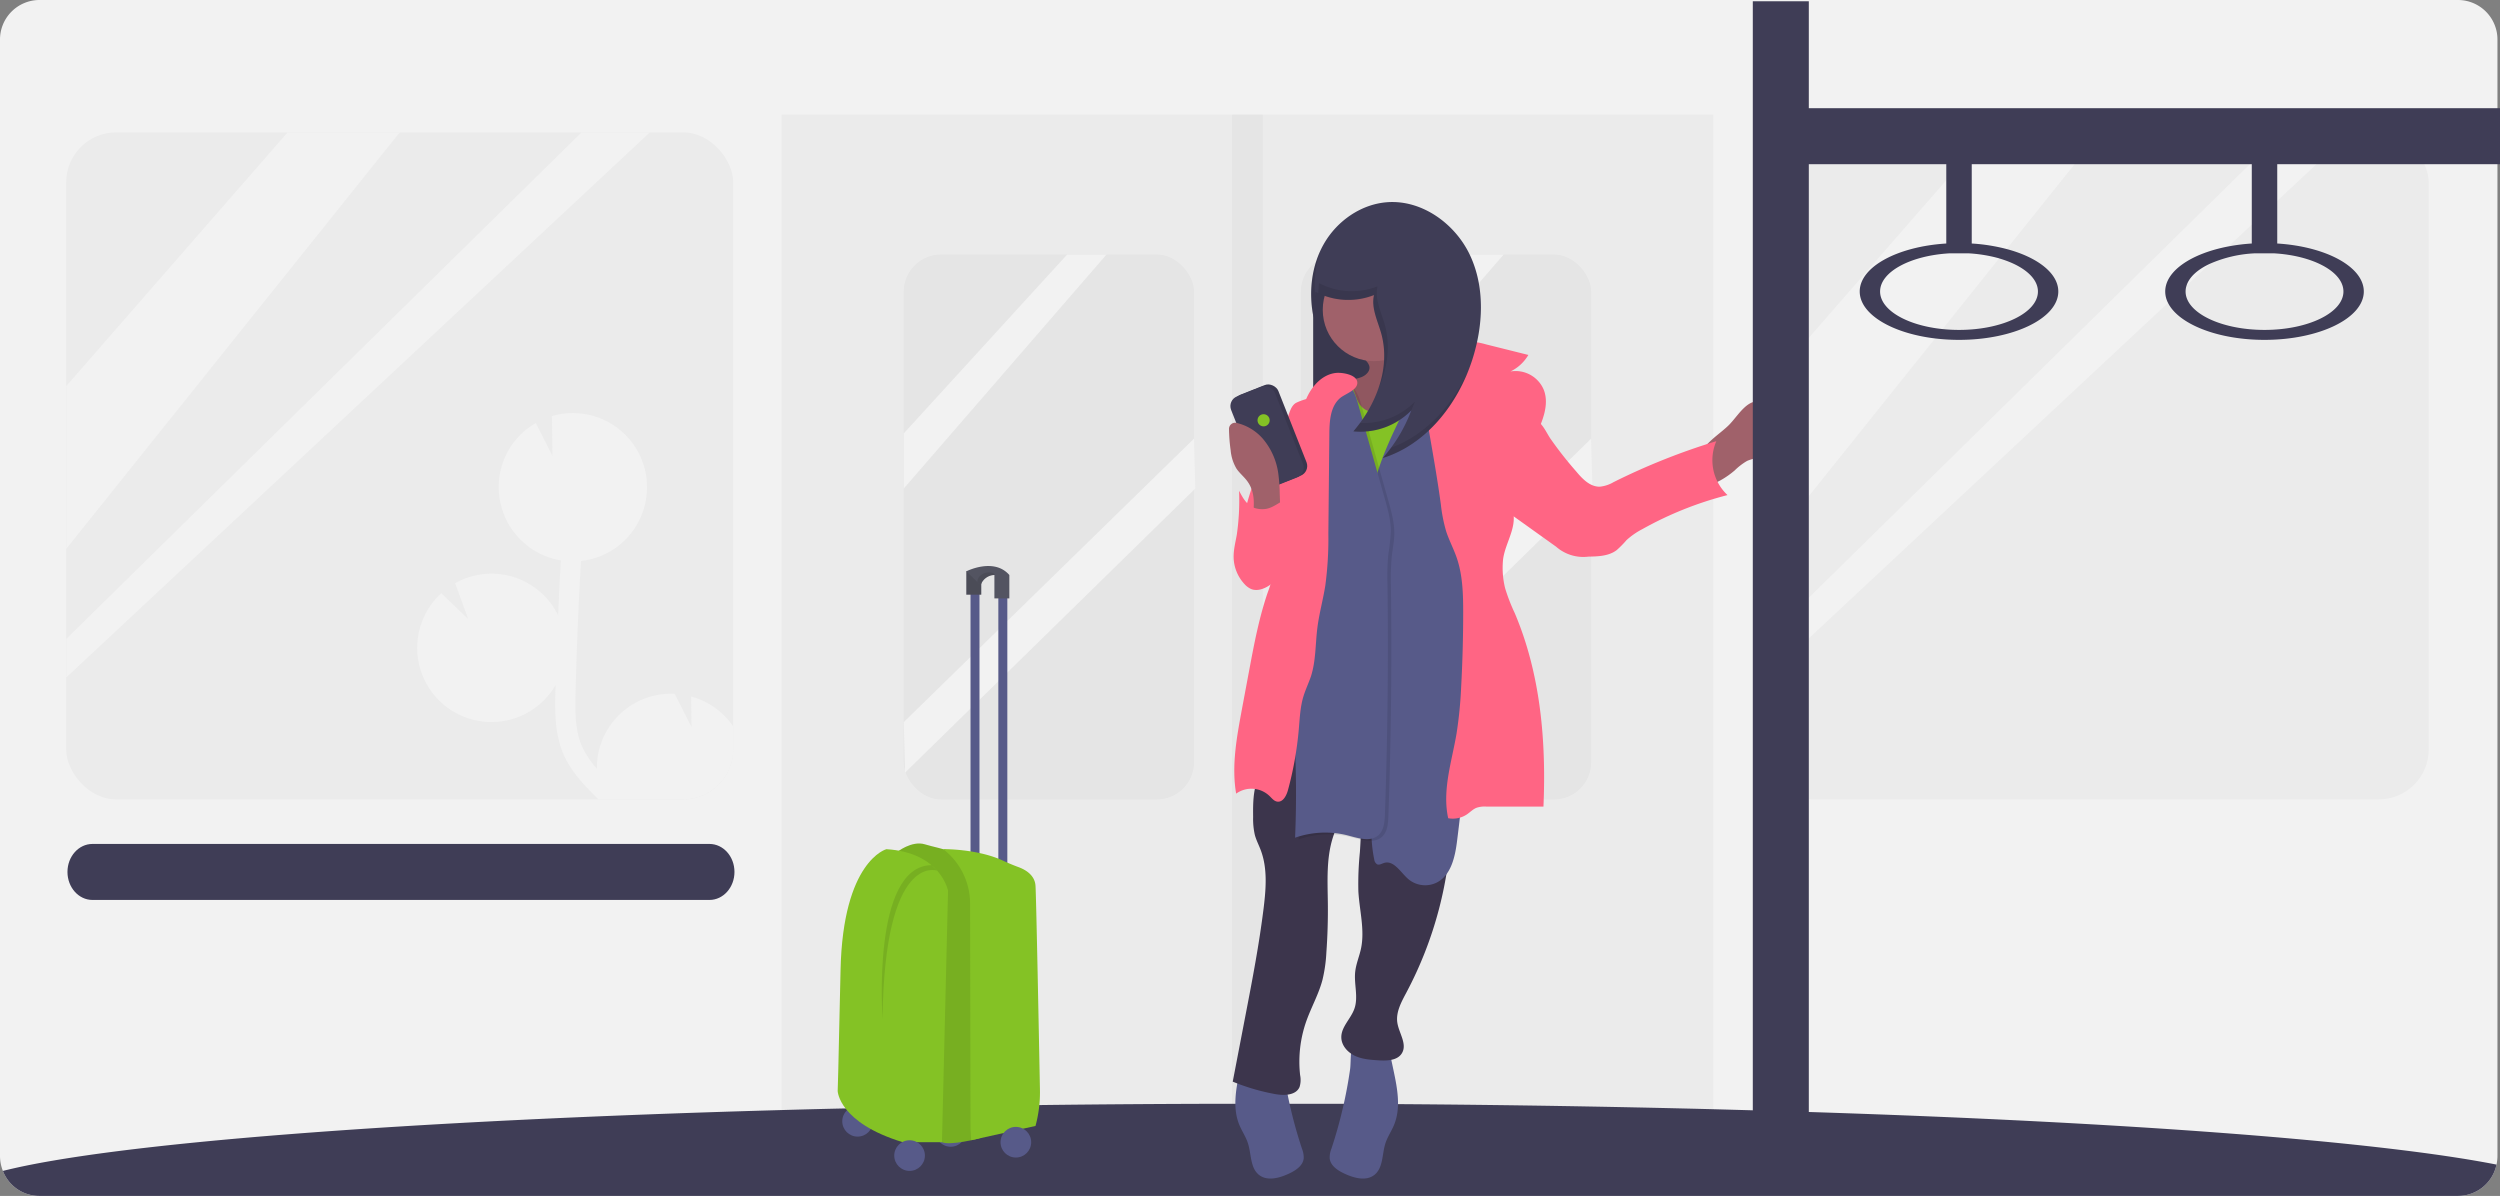 <svg xmlns="http://www.w3.org/2000/svg" id="ab8a6734-e21c-456f-a448-e15c00a16c41" data-name="Layer 1" viewBox="0 0 982 469.75" class="injected-svg ClassicGrid__ImageFile-sc-td9pmq-4 fNAcXv grid_media" xmlns:xlink="http://www.w3.org/1999/xlink"><rect x="0" y="0" width="982" height="469.75" fill="#808080" stroke="none"/><title>subway</title><path d="M1090,230.88V669.13a16.28,16.28,0,0,1-.37,3.45,15.43,15.43,0,0,1-15,12.3H124.32a15.29,15.29,0,0,1-14.18-9.81,15.9,15.9,0,0,1-1.14-5.94V230.88a15.53,15.53,0,0,1,15.32-15.75h950.36A15.53,15.53,0,0,1,1090,230.88Z" transform="translate(-109 -215.13)" fill="#f2f2f2"></path><rect x="307" y="45" width="366" height="412" opacity="0.03"></rect><rect x="355" y="100" width="114" height="214" rx="14.62" opacity="0.03"></rect><rect x="620" y="315.13" width="114" height="214" rx="14.62" transform="translate(1245 629.13) rotate(-180)" opacity="0.03"></rect><rect x="26" y="52" width="262" height="262" rx="19.62" opacity="0.03"></rect><rect x="801" y="267.13" width="262" height="262" rx="19.62" transform="translate(1755 581.13) rotate(-180)" opacity="0.03"></rect><polygon points="419.16 100 355 170.24 355 191.89 434.62 100 419.16 100" fill="#f2f2f2"></polygon><polygon points="469 172.3 355 283.64 355.5 303.5 469.5 191.89 469 172.3" fill="#f2f2f2"></polygon><polygon points="575.16 100 511 170.24 511 191.89 590.62 100 575.16 100" fill="#f2f2f2"></polygon><polygon points="625 172.3 511 283.64 511.5 303.5 625.5 191.89 625 172.3" fill="#f2f2f2"></polygon><polygon points="112.97 52 26 151.69 26 215.6 157 52 112.97 52" fill="#f2f2f2"></polygon><polygon points="228.44 52 26 251 26 266.12 255.24 52 228.44 52" fill="#f2f2f2"></polygon><polygon points="780.47 52.5 693.5 152.19 693.5 216.1 824.5 52.5 780.47 52.5" fill="#f2f2f2"></polygon><polygon points="895.94 52.5 693.5 251.5 693.5 266.62 922.74 52.5 895.94 52.5" fill="#f2f2f2"></polygon><path d="M397,500.45v9.06a19.62,19.62,0,0,1-19.62,19.62H344.12c-1-.94-1.93-1.89-2.88-2.86-4.06-4.15-8.17-8.78-10.73-14.49-3.77-8.39-3.53-17.82-3.33-25.39,0-.73.05-1.45.07-2.19a29.14,29.14,0,0,1-53.59-7.93,28.47,28.47,0,0,1-.74-8,29,29,0,0,1,9.42-20.12l10.59,10.16-5.15-14.1a29.1,29.1,0,0,1,40.45,12.64q.47-10.83,1.07-21.62l-.12,0c-.61-.1-1.22-.23-1.81-.36l-1-.26c-.55-.16-1.1-.32-1.63-.5l-1-.35c-.54-.2-1.08-.44-1.6-.68a9,9,0,0,1-.84-.38c-.65-.31-1.27-.64-1.89-1-.14-.08-.28-.15-.42-.24-.74-.45-1.45-.93-2.14-1.44-.24-.16-.46-.36-.68-.53-.46-.36-.91-.73-1.34-1.1l-.76-.71c-.38-.36-.75-.73-1.1-1.1s-.5-.53-.74-.82-.67-.77-1-1.18l-.65-.84c-.34-.47-.66-.94-1-1.43-.16-.24-.33-.48-.48-.73-.43-.72-.83-1.45-1.2-2.21-.14-.29-.26-.6-.39-.88-.23-.5-.45-1-.65-1.53-.14-.34-.25-.7-.38-1.07s-.31-.94-.45-1.44-.2-.75-.3-1.14c0-.2-.11-.41-.15-.61h0a28.94,28.94,0,0,1,13.9-31.4l6.52,12.9-.19-15.62a29.14,29.14,0,0,1,34.21,14.78s0,0,0,0l.09.22c.14.27.26.53.39.81.23.52.46,1,.66,1.58.1.24.2.46.29.7.26.73.48,1.46.69,2.21.07.25.13.51.19.76.17.69.31,1.38.43,2.08,0,.13,0,.25.08.39.12.82.2,1.67.26,2.52,0,.22,0,.42,0,.65,0,.88.05,1.75,0,2.64a29.1,29.1,0,0,1-25.88,27.57c-1,17.08-1.69,34.21-2.13,51.19-.22,8.59-.16,15.65,2.63,21.87a34.65,34.65,0,0,0,5.76,8.5c0-.54,0-1.09,0-1.64a29.14,29.14,0,0,1,30.47-27.76h.08l6.6,13.07-.15-12A29.17,29.17,0,0,1,397,500.45Z" transform="translate(-109 -215.13)" fill="#f2f2f2"></path><rect x="484" y="45" width="12" height="412" opacity="0.03"></rect><path d="M1089.63,672.58a15.43,15.43,0,0,1-15,12.3H124.32a15.29,15.29,0,0,1-14.18-9.81c43.13-10.93,157.55-19.78,305.86-23.91q12.39-.36,25.09-.64l1.57,0c2-.05,4.1-.08,6.16-.14q13.49-.29,27.3-.55l3.18-.06,10.9-.19,3.88-.06q11.49-.18,23.18-.32c24.69-.3,50-.48,75.74-.51h22.54q10.69,0,21.28,0l21.26.14c43.11.29,84.64,1,123.92,2l15.5.43q11.13.3,22,.66C944.72,655.92,1042.89,663.39,1089.63,672.58Z" transform="translate(-109 -215.13)" fill="#3f3d56"></path><path d="M397.5,557.63h0c0,6.07-4.4,11-9.82,11H145.32c-5.42,0-9.82-4.93-9.82-11h0c0-6.08,4.4-11,9.82-11H387.68C393.1,546.63,397.5,551.55,397.5,557.63Z" transform="translate(-109 -215.13)" fill="#3f3d56"></path><rect x="515.82" y="109.38" width="34.86" height="60.15" fill="#3f3d56"></rect><rect x="515.82" y="109.38" width="34.86" height="60.15" opacity="0.1"></rect><path d="M796.18,373.71c2.08-1.25,4.66-1.17,7.09-1a9,9,0,0,1,4.21.9c2.5,1.51,2.88,4.92,3,7.84.12,3.48.12,7.34-2.2,10-1.84,2.07-4.71,2.83-7.44,3.31a20.15,20.15,0,0,0-5.59,1.42,24.55,24.55,0,0,0-4.86,3.73c-3.25,2.77-7.57,5.49-11.83,6.16-2.86-5.77-3.6-11.3.87-16.26,2.47-2.74,5.66-4.85,8.34-7.39S792.91,375.68,796.18,373.71Z" transform="translate(-109 -215.13)" fill="#a0616a"></path><path d="M632,666.29a9.4,9.4,0,0,0-.7,3.79c.28,3,3.25,4.89,6,6.14,3.68,1.69,8.32,2.93,11.52.44,3.56-2.77,3-8.19,4.39-12.49.82-2.51,2.36-4.72,3.37-7.16,2.77-6.69,1.31-14.3-.19-21.38l-2.19-10.31a3.87,3.87,0,0,0-1-2.19c-1.61-1.41-9.16-1.92-11.08-.58-3.07,2.13-2.33,9.32-2.82,12.7A179.48,179.48,0,0,1,632,666.29Z" transform="translate(-109 -215.13)" fill="#575a89"></path><path d="M620.4,666.29a9.58,9.58,0,0,1,.7,3.79c-.28,3-3.25,4.89-6,6.14-3.68,1.69-8.33,2.93-11.52.44-3.56-2.77-3-8.19-4.4-12.49-.81-2.51-2.35-4.72-3.36-7.16-2.78-6.69-1.31-14.3.19-21.38l2.19-10.31a3.87,3.87,0,0,1,1-2.19c1.61-1.41,9.16-1.92,11.08-.58,3.06,2.13,2.32,9.32,2.81,12.7A179.5,179.5,0,0,0,620.4,666.29Z" transform="translate(-109 -215.13)" fill="#575a89"></path><path d="M645.74,357a4.67,4.67,0,0,1,1.17,2.07c.36,1.88-1.39,3.54-3.18,4.22s-3.79.84-5.41,1.87a9.39,9.39,0,0,0-3.42,5c-3.4,9.56.39,21.61,9.41,26.26,6.22,3.21,13.62,2.71,20.6,2.13a7.9,7.9,0,0,0,2.85-.6,7.26,7.26,0,0,0,2.32-2.1,40.91,40.91,0,0,0,7.48-35.64,4,4,0,0,0-.59-1.43c-1.8-2.47-6.14.57-8.69-1.11a5.19,5.19,0,0,1-1.69-2.4A51.3,51.3,0,0,1,663,342.42c-.08-.54-11.44,3.81-12.41,4.29-3.87,2-4.07.16-6.94,3.43C646.73,351,643.19,354.06,645.74,357Z" transform="translate(-109 -215.13)" fill="#a0616a"></path><path d="M645.74,357a4.67,4.67,0,0,1,1.17,2.07c.36,1.88-1.39,3.54-3.18,4.22s-3.79.84-5.41,1.87a9.39,9.39,0,0,0-3.42,5c-3.4,9.56.39,21.61,9.41,26.26,6.22,3.21,13.62,2.71,20.6,2.13a7.9,7.9,0,0,0,2.85-.6,7.26,7.26,0,0,0,2.32-2.1,40.91,40.91,0,0,0,7.48-35.64,4,4,0,0,0-.59-1.43c-1.8-2.47-6.14.57-8.69-1.11a5.19,5.19,0,0,1-1.69-2.4A51.3,51.3,0,0,1,663,342.42c-.08-.54-11.44,3.81-12.41,4.29-3.87,2-4.07.16-6.94,3.43C646.73,351,643.19,354.06,645.74,357Z" transform="translate(-109 -215.13)" opacity="0.1"></path><path d="M605.85,476.23q1,9.66,1.41,19.36c.29,6.21.41,12.57-1.48,18.49-1,3.32-2.71,6.42-3.6,9.78-1,3.95-1,8.09-.95,12.18a28.36,28.36,0,0,0,.66,7c.55,2.09,1.57,4,2.32,6,2.7,7.17,2.08,15.12,1.15,22.72-1.75,14.3-4.48,28.46-7.21,42.6L593.22,640a82.89,82.89,0,0,0,16.68,4.89c3.54.64,8.16.52,9.57-2.8a9.4,9.4,0,0,0,.21-4.69,47.85,47.85,0,0,1,2.42-21.1c1.94-5.49,4.87-10.62,6.36-16.25A58.24,58.24,0,0,0,630,589.23q.69-9.6.58-19.23c-.1-8.66-.65-17.53,1.94-25.8,3.39-10.82,12.07-20.46,11.06-31.76.21,12.45.43,24.91-.41,37.33a123.29,123.29,0,0,0-.6,15.48c.42,7.57,2.61,15.21,1,22.63-.66,3-1.92,5.9-2.25,9-.52,4.82,1.3,9.88-.31,14.46-1.39,4-5.26,7.16-5.14,11.37.08,3.15,2.53,5.84,5.39,7.17s6.08,1.55,9.22,1.75c3.4.22,7.52.08,9.23-2.87,2.09-3.59-1.22-7.83-1.84-11.93s1.57-8.1,3.53-11.78a151.63,151.63,0,0,0,17.72-67.38c.17-7.11-.16-14.23-.12-21.34a206.26,206.26,0,0,1,6-48.41C658.23,466.9,631.11,467.15,605.85,476.23Z" transform="translate(-109 -215.13)" fill="#3c354c"></path><circle cx="539.75" cy="121.69" r="20.17" fill="#a0616a"></circle><path d="M664.15,366.23c-2.18,3.94-4.89,7.87-8.92,9.9s-9.66,1.51-12.19-2.23c-1.91-2.83-1.95-7.08-4.92-8.74-2.38-1.33-5.55-.09-7.2,2.08s-2.14,5-2.46,7.68a158.39,158.39,0,0,0-.7,20.32c.42,33.05,3.06,66.07,2.64,99.13a126.75,126.75,0,0,1-.89,15.46c12.17-3.08,24.42-6.16,37-6.94,6.07-.37,12.18-.2,18.2-1a112.47,112.47,0,0,0,12.27-2.6,2.73,2.73,0,0,0,1.45-.69,2.68,2.68,0,0,0,.5-1.52c1.24-11.69-2.85-23.2-4.66-34.81-1.7-10.83-1.4-21.89-2.86-32.76-2-15.25-7.51-30.1-7.39-45.49,0-5.59.82-11.27-.42-16.73-1-4.5-4.47-10.5-9.5-11.38C668.53,354.93,666.25,362.44,664.15,366.23Z" transform="translate(-109 -215.13)" fill="#84c225"></path><path d="M661.91,373.56c-6.17,12.29-12.44,24.85-14.45,38.47-1.81,12.28-.07,24.85-1.56,37.17-1.91,15.82-9.07,31.92-4.21,47.1,1.08,3.39,2.73,6.57,3.88,9.93,5,14.76,0,31.21,3.23,46.47a2.56,2.56,0,0,0,1.15,1.94c.85.37,1.78-.25,2.67-.53,3.85-1.23,6.5,3.66,9.55,6.32a10.27,10.27,0,0,0,11.2,1.36c5.71-2.94,7.23-10.26,8-16.63q5.75-45.7,7-91.83c.19-7,.29-14-.86-20.9-1.39-8.37-4.59-16.33-6.31-24.63-2.76-13.36-1.61-27.17-.86-40.79.21-4-.91-15.52-7.7-11.76C667.42,358.14,664.44,368.53,661.91,373.56Z" transform="translate(-109 -215.13)" fill="#575a89"></path><path d="M630.93,408.11c-.06,4.36-.13,8.79-1.47,12.94s-3.92,7.83-6,11.71c-5,9.5-6.81,20.38-7.06,31.1s1,21.42,1.83,32.11a409.16,409.16,0,0,1,.85,48.9,35.74,35.74,0,0,1,20.78-.87c4,1,8.77,2.64,11.9-.08,2.23-1.94,2.5-5.25,2.6-8.2q1.59-45.09,1-90.22a95.08,95.08,0,0,1,.33-11.82c.33-3,1-6.06,1-9.12,0-4.3-1.15-8.5-2.32-12.64l-10.55-37.39c-.69-2.46-1.43-5-3.14-6.92s-6.88-4.46-8.89-2c-1.74,2.16-.45,9.56-.48,12.22Z" transform="translate(-109 -215.13)" opacity="0.1"></path><path d="M629.57,407.42c-.06,4.36-.14,8.8-1.48,12.95s-3.91,7.82-6,11.71c-5,9.5-6.81,20.38-7.06,31.1s1,21.42,1.83,32.11a409,409,0,0,1,.85,48.89,35.86,35.86,0,0,1,20.79-.87c4,1.05,8.76,2.65,11.89-.07,2.23-1.94,2.5-5.25,2.61-8.21q1.58-45.09,1-90.22a94.92,94.92,0,0,1,.32-11.81,88,88,0,0,0,1-9.12c0-4.3-1.14-8.51-2.31-12.64l-10.55-37.39c-.7-2.47-1.44-5-3.15-6.93s-6.88-4.45-8.89-1.95c-1.73,2.15-.44,9.56-.48,12.21Z" transform="translate(-109 -215.13)" fill="#575a89"></path><path d="M633.83,361.61c-5.45.55-9.64,5.25-11.77,10.29s-2.75,10.58-4.37,15.8c-2.83,9.05-8.7,17.21-9.65,26.64-.88,8.9,2.76,17.93,1,26.69a54,54,0,0,1-2.11,6.91c-3.4,9.95-5.34,20.33-7.28,30.67L596.77,494c-2,10.85-4.07,22-2.21,32.87a10.27,10.27,0,0,1,13,.83c1,.93,1.83,2.11,3.14,2.31,2.25.32,3.63-2.36,4.22-4.55a136.39,136.39,0,0,0,4.25-23.89c.38-4.38.56-8.82,1.85-13,.82-2.63,2-5.1,2.9-7.71,2-6.17,1.73-12.81,2.56-19.24.71-5.57,2.24-11,3.11-16.54a138.43,138.43,0,0,0,1.19-20.36l.39-39.17c.05-5.07.39-10.8,4.25-14.08,2-1.67,7.19-3.21,6.71-6.35C641.66,362.17,636.07,361.39,633.83,361.61Z" transform="translate(-109 -215.13)" fill="#ff6584"></path><path d="M666.05,358c5.84-4.39,12.29-9,19.6-8.82a33,33,0,0,1,7.15,1.24l16.54,4.13a16.34,16.34,0,0,1-7.05,6.5,12,12,0,0,1,13.12,7.23c2.31,6.06-.73,12.7-3.42,18.61-4.6,10.09-8.42,20.83-8.38,31.93,0,5.63-3.89,11.2-4.27,16.82a33,33,0,0,0,.86,10.49,70.44,70.44,0,0,0,3.76,9.76c10.13,23.78,12.43,50.23,11.31,76.06l-22.58,0a10,10,0,0,0-3.69.47c-1.42.55-2.49,1.71-3.75,2.57a9.93,9.93,0,0,1-7.4,1.54c-2.41-11,1.4-22.18,3.28-33.24A164.25,164.25,0,0,0,682.94,485q.79-14.56.8-29.17c0-7.36-.18-14.87-2.61-21.81-1.2-3.44-2.94-6.69-4.07-10.16a61,61,0,0,1-2.1-10.65C672.44,394.62,668.57,376.57,666.05,358Z" transform="translate(-109 -215.13)" fill="#ff6584"></path><path d="M617.78,373.56c-1.7,1.24-2.2,3.5-2.95,5.47-1.88,4.94-5.87,8.74-8.49,13.32a53,53,0,0,0-3.72,8.82c-3.47,9.9-7,20.23-5.76,30.64.28,2.33.87,4.77,2.52,6.44,3.61,3.63,10.28,1.39,13.07-2.91s2.95-9.7,3.51-14.78c1.06-9.68,3.87-19,6-28.5a111,111,0,0,0,2.52-14.48c.15-1.5,1-4.84-.42-5.79C623.17,371.19,618.61,373,617.78,373.56Z" transform="translate(-109 -215.13)" fill="#ff6584"></path><path d="M728.06,400.23c2.49,3,5.52,6.17,9.38,6.07a13.3,13.3,0,0,0,5.41-1.81,259.71,259.71,0,0,1,40.33-16.07,18.76,18.76,0,0,0,4.39,21.18A139,139,0,0,0,754.07,423a28.74,28.74,0,0,0-6.17,4.29,40.82,40.82,0,0,1-3.86,3.92c-3.06,2.34-7.21,2.5-11.07,2.56a16.18,16.18,0,0,1-12.72-3.89l-27.62-19.75a2.95,2.95,0,0,1-.92-4.81l8.74-15.59c2-3.53,4.25-9.37,8.94-10s6.41,4.41,8.63,7.71A146.38,146.38,0,0,0,728.06,400.23Z" transform="translate(-109 -215.13)" fill="#ff6584"></path><rect x="598.85" y="366.89" width="18.46" height="38.28" rx="4.1" transform="translate(-208.34 35.5) rotate(-21.57)" fill="#3f3d56"></rect><rect x="598.85" y="366.89" width="18.46" height="38.28" rx="4.1" transform="translate(-208.34 35.5) rotate(-21.57)" opacity="0.1"></rect><rect x="597.48" y="367.57" width="18.46" height="38.28" rx="4.1" transform="translate(-208.69 35.04) rotate(-21.57)" fill="#3f3d56"></rect><circle cx="496.34" cy="165.09" r="2.39" fill="#84c225"></circle><path d="M598.56,403.65c-1.24-1.54-2.79-2.82-3.88-4.46A17.1,17.1,0,0,1,592.4,392a66.48,66.48,0,0,1-.65-8.35,2.43,2.43,0,0,1,3-2.4,19.68,19.68,0,0,1,10.28,6.2,26.64,26.64,0,0,1,6.08,13.67,67.88,67.88,0,0,1,.57,7.81l.36,10.71c-2.61,0-6.41.73-8.91,0-3.59-1-2.14-.37-1.78-3.9C601.76,411.34,601.46,407.25,598.56,403.65Z" transform="translate(-109 -215.13)" fill="#a0616a"></path><path d="M605.61,415.1a9.61,9.61,0,0,1-4.23-.58c-2.74-1.15-4.31-4-5.67-6.63a94.86,94.86,0,0,1-.88,17.19c-.52,3-1.33,6-1.26,9.07a15.93,15.93,0,0,0,4.3,10.44,7.48,7.48,0,0,0,2.64,1.93c2.16.85,4.62.06,6.6-1.14a16.73,16.73,0,0,0,6.55-7.38c2-4.44,1.9-9.33,2-14.09.1-4.45,1.53-9.12,1.45-13.39C613.65,410.11,609.82,414.88,605.61,415.1Z" transform="translate(-109 -215.13)" fill="#ff6584"></path><path d="M625.69,329.74a27.63,27.63,0,0,0,23,1.28c-1.17,5.11,1.51,10.21,2.9,15.27,3.66,13.33-2,27.81-11,38.28a28,28,0,0,0,22.77-8.25,59.61,59.61,0,0,1-11.24,18.73c17.31-5.39,29.67-21.44,35.22-38.7,4.24-13.22,5-28.06-.78-40.67s-19.06-22.24-32.89-21.1c-10.09.83-19.32,7.27-24.45,16S622.92,330,625,340Z" transform="translate(-109 -215.13)" fill="#3f3d56"></path><path d="M651.63,346.29a36.14,36.14,0,0,1-1.27,21.77c3.57-8,4.94-16.82,2.64-25.19-1.39-5.06-4.08-10.16-2.91-15.27a27.61,27.61,0,0,1-23-1.28l-.28,4a27.65,27.65,0,0,0,22,.74C647.56,336.13,650.24,341.23,651.63,346.29Z" transform="translate(-109 -215.13)" opacity="0.1"></path><path d="M627.61,313.77A42.51,42.51,0,0,0,625,340l.61-8.58A42.3,42.3,0,0,1,627.61,313.77Z" transform="translate(-109 -215.13)" opacity="0.1"></path><path d="M664.77,372.9a28.1,28.1,0,0,1-21.49,8.35c-.85,1.15-1.73,2.26-2.65,3.32a28,28,0,0,0,22.69-8.18C663.84,375.24,664.33,374.08,664.77,372.9Z" transform="translate(-109 -215.13)" opacity="0.1"></path><path d="M655.45,391c-1,1.41-2.13,2.77-3.29,4.08,16.29-5.07,28.2-19.59,34.16-35.67C680.27,373.44,669.62,385.81,655.45,391Z" transform="translate(-109 -215.13)" opacity="0.1"></path><path d="M819.5,257.63v-42h-22v442a11,11,0,1,0,22,0v-378h54v31.15c-19.18,1.2-34,9.17-34,18.85,0,8.9,12.6,16.39,29.59,18.44a79.45,79.45,0,0,0,9.41.56c21.54,0,39-8.52,39-19,0-7.2-8.2-13.46-20.3-16.68a70.76,70.76,0,0,0-13.7-2.17V279.63h110v31.15a74.56,74.56,0,0,0-9.2,1.15c-14.52,2.77-24.8,9.65-24.8,17.7a9.81,9.81,0,0,0,1.09,4.45c4.11,8.34,19.52,14.55,37.91,14.55,21.54,0,39-8.52,39-19,0-9.68-14.82-17.65-34-18.85V279.63H1091v-22Zm210,72c0,8.33-13.88,15.09-31,15.09s-31-6.76-31-15.09a7.3,7.3,0,0,1,.39-2.36c1.06-3.34,4.36-6.3,9.11-8.51a49.32,49.32,0,0,1,17.93-4.13h7.14C1017.51,315.48,1029.5,321.88,1029.5,329.63Zm-135.23-13c9.12,2.65,15.23,7.48,15.23,13,0,8.33-13.88,15.09-31,15.09a61.84,61.84,0,0,1-6.47-.33c-14-1.44-24.53-7.5-24.53-14.76,0-7.75,12-14.15,27.43-15h7.14A56.47,56.47,0,0,1,894.27,316.61Z" transform="translate(-109 -215.13)" fill="#3f3d56"></path><rect x="381.22" y="232.37" width="3.52" height="107.47" fill="#575a89"></rect><rect x="392.15" y="232.37" width="3.53" height="107.47" fill="#575a89"></rect><circle cx="373.43" cy="444.42" r="6.02" fill="#575a89"></circle><path d="M461.11,550s6-4.88,11.27-3.19,19,3.38,21.4,12,0,103.45,0,103.45-11.64,3-14.83,1.5S476.13,648,476.13,648l-.93-84.11Z" transform="translate(-109 -215.13)" fill="#84c225"></path><path d="M461.11,550s6-4.88,11.27-3.19,19,3.38,21.4,12,0,103.45,0,103.45-11.64,3-14.83,1.5S476.13,648,476.13,648l-.93-84.11Z" transform="translate(-109 -215.13)" opacity="0.1"></path><path d="M515.75,657.4,490.48,663l-.26-4.49-.17-88.47a26.94,26.94,0,0,0-10.58-21.37h0s13.09-.17,23.12,4.35c2.14,1,4.29,1.91,6.49,2.72,2.73,1,6.43,3.15,6.67,7.39.31,5.52,1.36,60.2,1.74,80.11a50.39,50.39,0,0,1-1.74,14.14Z" transform="translate(-109 -215.13)" fill="#84c225"></path><rect x="379.57" y="224.39" width="5.87" height="9.2" fill="#535461"></rect><rect x="379.57" y="224.39" width="5.87" height="9.2" opacity="0.1"></rect><rect x="390.6" y="225.85" width="5.87" height="9.2" fill="#535461"></rect><path d="M505.47,441H499.6a5.83,5.83,0,0,0-5.16,3.43c-.08.18-.16.36-.24.56l-1.29-1.25-2.69-2.6-1.65-1.59S499.41,434,505.47,441Z" transform="translate(-109 -215.13)" fill="#535461"></path><circle cx="399.03" cy="448.66" r="6.02" fill="#575a89"></circle><circle cx="336.86" cy="440.44" r="6.02" fill="#575a89"></circle><path d="M457.17,548.69s-17.08,4.51-18,47.5-1.13,47.5-1.13,47.5.38,12.4,25.53,20.09H479L481.39,565S478.57,550,457.17,548.69Z" transform="translate(-109 -215.13)" fill="#84c225"></path><path d="M455.67,615.34s-4.38-60.11,19.22-60.38l2.21,2.16S456.42,549.63,455.67,615.34Z" transform="translate(-109 -215.13)" opacity="0.1"></path><circle cx="357.28" cy="453.91" r="6.02" fill="#575a89"></circle><path d="M499.67,440.94s0,0,0,0h-.06a5.83,5.83,0,0,0-5.16,3.43c-.08.18-.16.36-.24.56l-1.29-1.25a1.82,1.82,0,0,1,0-.33,3.41,3.41,0,0,1,1.28-2.22,5.06,5.06,0,0,1,4.89-.88C499.38,440.39,499.73,440.62,499.67,440.94Z" transform="translate(-109 -215.13)" opacity="0.1"></path></svg>